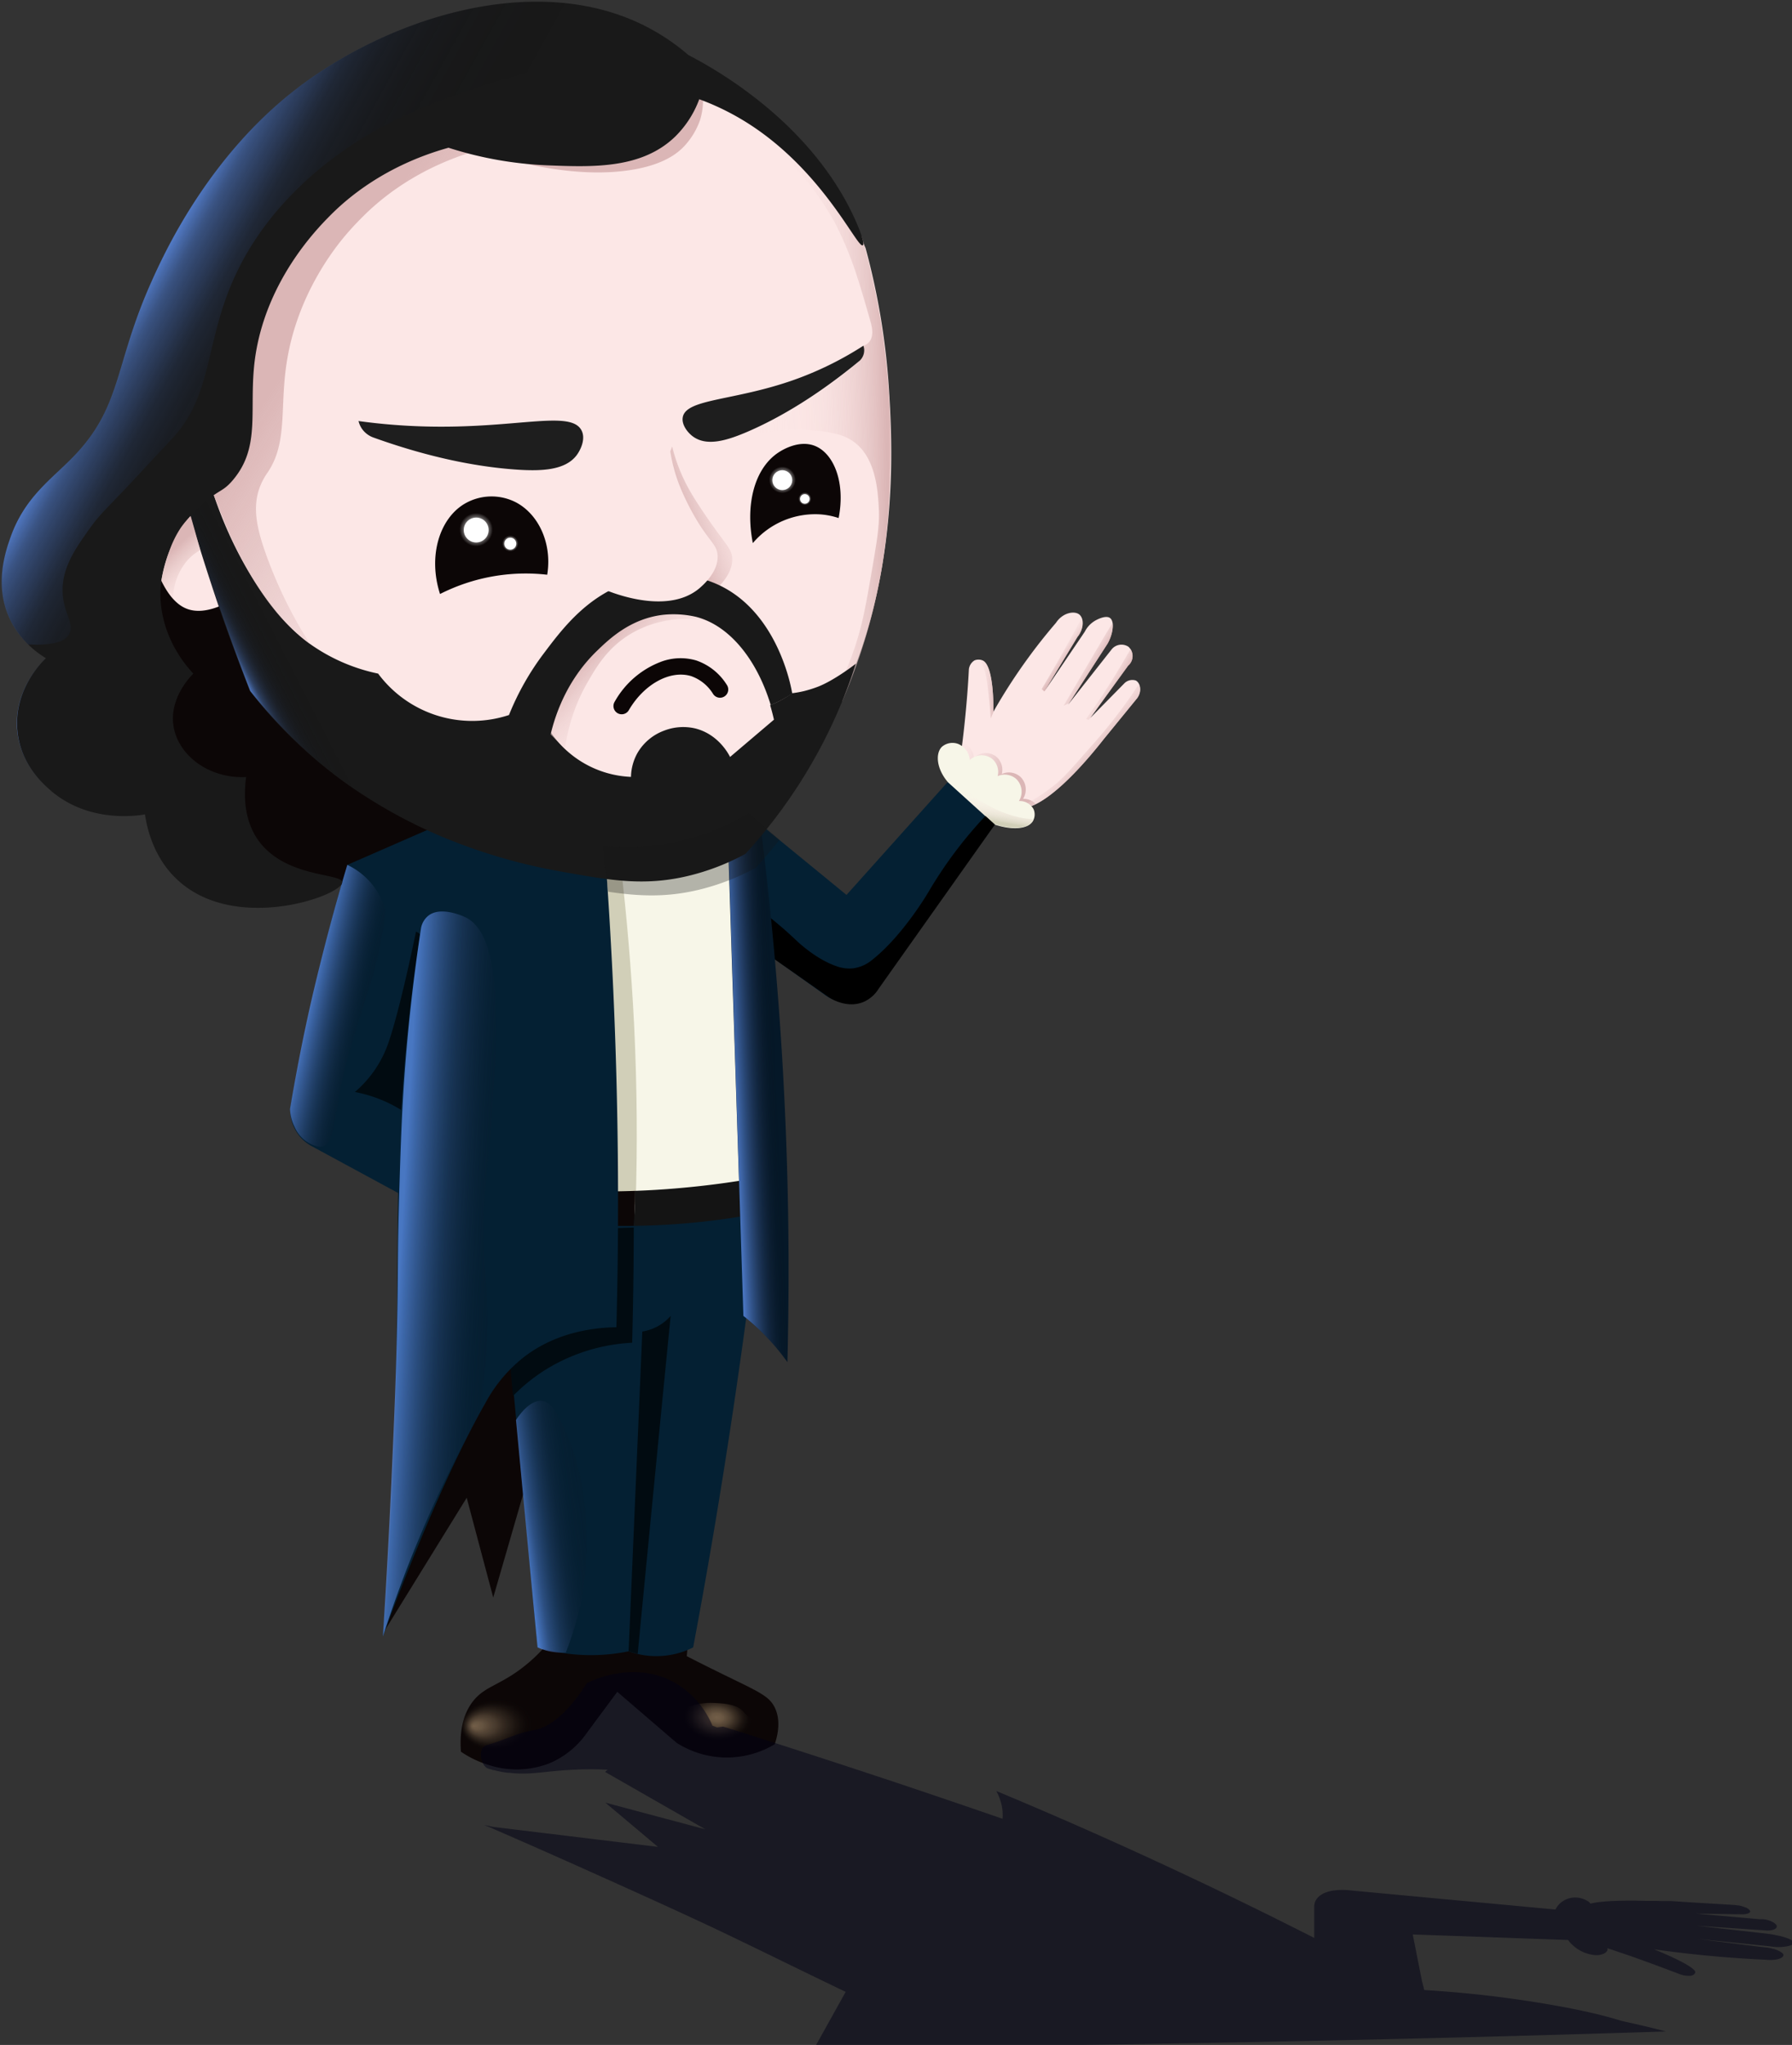 <svg xmlns="http://www.w3.org/2000/svg" xmlns:xlink="http://www.w3.org/1999/xlink" viewBox="0 0 537.56 613.24"><rect x="0" y="0" width="537.56" height="613.24" fill="#333333" stroke="none"/><defs><style>.cls-1{fill:#fce7e6;}.cls-2{fill:url(#Gradient_bez_nazwy_86);}.cls-3{fill:url(#Gradient_bez_nazwy_84);}.cls-4{fill:url(#Gradient_bez_nazwy_83);}.cls-5{fill:url(#Gradient_bez_nazwy_83-2);}.cls-6{fill:url(#Gradient_bez_nazwy_85);}.cls-7{fill:url(#Gradient_bez_nazwy_83-3);}.cls-8{fill:#f7f6e8;}.cls-9{fill:url(#Gradient_bez_nazwy_82);}.cls-10{fill:#0c0606;}.cls-11{fill:#042033;}.cls-12{fill:#010b11;}.cls-13{fill:#d1cfb8;}.cls-14,.cls-27{fill:#141414;}.cls-15{fill:url(#Gradient_bez_nazwy_45);}.cls-16{fill:url(#Gradient_bez_nazwy_46);}.cls-17{fill:#051828;}.cls-18{fill:url(#Gradient_bez_nazwy_35);}.cls-19{fill:#1e1e1e;}.cls-20{fill:#191919;}.cls-21{fill:url(#Gradient_bez_nazwy_68);}.cls-22{fill:url(#Gradient_bez_nazwy_47);}.cls-23{fill:#dbb6b6;}.cls-24{fill:url(#Gradient_bez_nazwy_32);}.cls-25{fill:url(#Gradient_bez_nazwy_30);}.cls-26{fill:url(#Gradient_bez_nazwy_34);}.cls-27{opacity:0.3;}.cls-28{fill:url(#Gradient_bez_nazwy_61);}.cls-29{fill:url(#Gradient_bez_nazwy_60);}.cls-30{fill:url(#Gradient_bez_nazwy_66);}.cls-31{fill:url(#Gradient_bez_nazwy_78);}.cls-32{fill:url(#Gradient_bez_nazwy_62);}.cls-33{fill:url(#Gradient_bez_nazwy_88);}.cls-34{fill:url(#Gradient_bez_nazwy_104);}.cls-35{fill:#fff;}.cls-36{fill:url(#Gradient_bez_nazwy_104-2);}.cls-37{fill:url(#Gradient_bez_nazwy_104-3);}.cls-38{fill:url(#Gradient_bez_nazwy_104-4);}.cls-39{fill:#000015;opacity:0.51;}</style><linearGradient id="Gradient_bez_nazwy_86" x1="300.35" y1="238.29" x2="280.04" y2="224.91" gradientUnits="userSpaceOnUse"><stop offset="0.08" stop-color="#dbb6b6"/><stop offset="0.58" stop-color="#f0d5d5" stop-opacity="0.36"/><stop offset="0.85" stop-color="#fce7e6" stop-opacity="0"/></linearGradient><linearGradient id="Gradient_bez_nazwy_84" x1="320.06" y1="197.17" x2="309.96" y2="190.23" gradientUnits="userSpaceOnUse"><stop offset="0" stop-color="#dbb6b6"/><stop offset="0.06" stop-color="#e1bfbf" stop-opacity="0.81"/><stop offset="0.14" stop-color="#e9cbcb" stop-opacity="0.57"/><stop offset="0.22" stop-color="#f0d5d5" stop-opacity="0.36"/><stop offset="0.3" stop-color="#f5dddc" stop-opacity="0.21"/><stop offset="0.37" stop-color="#f9e2e2" stop-opacity="0.09"/><stop offset="0.44" stop-color="#fbe6e5" stop-opacity="0.02"/><stop offset="0.5" stop-color="#fce7e6" stop-opacity="0"/></linearGradient><linearGradient id="Gradient_bez_nazwy_83" x1="328.55" y1="200.46" x2="315.76" y2="193.09" gradientUnits="userSpaceOnUse"><stop offset="0" stop-color="#dbb6b6"/><stop offset="0.08" stop-color="#e1bfbf" stop-opacity="0.81"/><stop offset="0.19" stop-color="#e9cbcb" stop-opacity="0.57"/><stop offset="0.31" stop-color="#f0d5d5" stop-opacity="0.36"/><stop offset="0.41" stop-color="#f5dddc" stop-opacity="0.21"/><stop offset="0.51" stop-color="#f9e2e2" stop-opacity="0.09"/><stop offset="0.61" stop-color="#fbe6e5" stop-opacity="0.02"/><stop offset="0.68" stop-color="#fce7e6" stop-opacity="0"/></linearGradient><linearGradient id="Gradient_bez_nazwy_83-2" x1="335.11" y1="206.66" x2="323.07" y2="199.64" xlink:href="#Gradient_bez_nazwy_83"/><linearGradient id="Gradient_bez_nazwy_85" x1="298.91" y1="206.77" x2="288.75" y2="206.47" gradientUnits="userSpaceOnUse"><stop offset="0" stop-color="#dbb6b6"/><stop offset="0.1" stop-color="#e1bfbf" stop-opacity="0.81"/><stop offset="0.24" stop-color="#e9cbcb" stop-opacity="0.57"/><stop offset="0.38" stop-color="#f0d5d5" stop-opacity="0.36"/><stop offset="0.52" stop-color="#f5dddc" stop-opacity="0.21"/><stop offset="0.64" stop-color="#f9e2e2" stop-opacity="0.09"/><stop offset="0.76" stop-color="#fbe6e5" stop-opacity="0.02"/><stop offset="0.85" stop-color="#fce7e6" stop-opacity="0"/></linearGradient><linearGradient id="Gradient_bez_nazwy_83-3" x1="329.37" y1="226.72" x2="313.89" y2="213.55" xlink:href="#Gradient_bez_nazwy_83"/><linearGradient id="Gradient_bez_nazwy_82" x1="295.23" y1="246.42" x2="299.71" y2="219.22" gradientUnits="userSpaceOnUse"><stop offset="0.02" stop-color="#d1cfb8"/><stop offset="0.04" stop-color="#d7d3bf" stop-opacity="0.85"/><stop offset="0.09" stop-color="#e2d9cb" stop-opacity="0.59"/><stop offset="0.14" stop-color="#ecded4" stop-opacity="0.38"/><stop offset="0.19" stop-color="#f3e2dc" stop-opacity="0.22"/><stop offset="0.23" stop-color="#f8e5e2" stop-opacity="0.1"/><stop offset="0.27" stop-color="#fbe6e5" stop-opacity="0.02"/><stop offset="0.3" stop-color="#fce7e6" stop-opacity="0"/></linearGradient><linearGradient id="Gradient_bez_nazwy_45" x1="265.87" y1="123.32" x2="216.36" y2="123.81" gradientUnits="userSpaceOnUse"><stop offset="0" stop-color="#dbb6b6"/><stop offset="0.09" stop-color="#e1bfbf" stop-opacity="0.81"/><stop offset="0.23" stop-color="#e9cbcb" stop-opacity="0.57"/><stop offset="0.36" stop-color="#f0d5d5" stop-opacity="0.36"/><stop offset="0.49" stop-color="#f5dddc" stop-opacity="0.21"/><stop offset="0.61" stop-color="#f9e2e2" stop-opacity="0.09"/><stop offset="0.72" stop-color="#fbe6e5" stop-opacity="0.02"/><stop offset="0.81" stop-color="#fce7e6" stop-opacity="0"/></linearGradient><linearGradient id="Gradient_bez_nazwy_46" x1="204.47" y1="157.28" x2="237.14" y2="145.83" gradientUnits="userSpaceOnUse"><stop offset="0.04" stop-color="#dbb6b6"/><stop offset="0.07" stop-color="#ddb9b9" stop-opacity="0.94"/><stop offset="0.27" stop-color="#e8c9c9" stop-opacity="0.61"/><stop offset="0.45" stop-color="#f0d6d5" stop-opacity="0.35"/><stop offset="0.61" stop-color="#f7dfde" stop-opacity="0.16"/><stop offset="0.73" stop-color="#fbe5e4" stop-opacity="0.04"/><stop offset="0.81" stop-color="#fce7e6" stop-opacity="0"/></linearGradient><linearGradient id="Gradient_bez_nazwy_35" x1="218.44" y1="326.63" x2="236.59" y2="325.78" gradientUnits="userSpaceOnUse"><stop offset="0.1" stop-color="#659bff" stop-opacity="0.7"/><stop offset="0.51" stop-color="#2a4069" stop-opacity="0.29"/><stop offset="0.81" stop-opacity="0"/></linearGradient><linearGradient id="Gradient_bez_nazwy_68" x1="77.17" y1="214.44" x2="125.54" y2="189.73" gradientUnits="userSpaceOnUse"><stop offset="0.02" stop-color="#659bff" stop-opacity="0.8"/><stop offset="0.04" stop-color="#5481d4" stop-opacity="0.66"/><stop offset="0.06" stop-color="#4063a2" stop-opacity="0.51"/><stop offset="0.09" stop-color="#2f4876" stop-opacity="0.37"/><stop offset="0.12" stop-color="#203252" stop-opacity="0.26"/><stop offset="0.16" stop-color="#141f33" stop-opacity="0.16"/><stop offset="0.2" stop-color="#0b111c" stop-opacity="0.09"/><stop offset="0.25" stop-color="#05070c" stop-opacity="0.04"/><stop offset="0.31" stop-color="#010203" stop-opacity="0.01"/><stop offset="0.44" stop-opacity="0"/></linearGradient><linearGradient id="Gradient_bez_nazwy_47" x1="176.37" y1="189.47" x2="211.28" y2="225.04" gradientUnits="userSpaceOnUse"><stop offset="0.09" stop-color="#dbb6b6"/><stop offset="0.17" stop-color="#e1bfbf" stop-opacity="0.81"/><stop offset="0.29" stop-color="#e9cbcb" stop-opacity="0.57"/><stop offset="0.41" stop-color="#f0d5d5" stop-opacity="0.36"/><stop offset="0.52" stop-color="#f5dddc" stop-opacity="0.21"/><stop offset="0.63" stop-color="#f9e2e2" stop-opacity="0.09"/><stop offset="0.73" stop-color="#fbe6e5" stop-opacity="0.02"/><stop offset="0.81" stop-color="#fce7e6" stop-opacity="0"/></linearGradient><linearGradient id="Gradient_bez_nazwy_32" x1="85.21" y1="298.3" x2="117.18" y2="305.51" gradientUnits="userSpaceOnUse"><stop offset="0.21" stop-color="#659bff" stop-opacity="0.8"/><stop offset="0.64" stop-color="#1d2c49" stop-opacity="0.23"/><stop offset="0.81" stop-opacity="0"/></linearGradient><linearGradient id="Gradient_bez_nazwy_30" x1="115.2" y1="381.56" x2="161.31" y2="384.19" gradientUnits="userSpaceOnUse"><stop offset="0.1" stop-color="#659bff" stop-opacity="0.7"/><stop offset="0.15" stop-color="#5c8ee9" stop-opacity="0.64"/><stop offset="0.38" stop-color="#355186" stop-opacity="0.37"/><stop offset="0.58" stop-color="#18253e" stop-opacity="0.17"/><stop offset="0.72" stop-color="#070a11" stop-opacity="0.05"/><stop offset="0.81" stop-opacity="0"/></linearGradient><linearGradient id="Gradient_bez_nazwy_34" x1="154.42" y1="459.41" x2="191.16" y2="454.26" gradientUnits="userSpaceOnUse"><stop offset="0.07" stop-color="#659bff" stop-opacity="0.7"/><stop offset="0.15" stop-color="#4e77c4" stop-opacity="0.54"/><stop offset="0.26" stop-color="#365389" stop-opacity="0.37"/><stop offset="0.36" stop-color="#233557" stop-opacity="0.24"/><stop offset="0.47" stop-color="#131e31" stop-opacity="0.13"/><stop offset="0.58" stop-color="#090d16" stop-opacity="0.06"/><stop offset="0.69" stop-color="#020305" stop-opacity="0.01"/><stop offset="0.81" stop-opacity="0"/></linearGradient><radialGradient id="Gradient_bez_nazwy_61" cx="150.82" cy="518.27" fx="142.117" r="13.86" gradientTransform="translate(-16.65 156.46) rotate(-2.61) scale(1 0.71)" gradientUnits="userSpaceOnUse"><stop offset="0" stop-color="#9e8465" stop-opacity="0.7"/><stop offset="0.12" stop-color="#947c5f" stop-opacity="0.66"/><stop offset="0.31" stop-color="#78644d" stop-opacity="0.53"/><stop offset="0.53" stop-color="#4a3e2f" stop-opacity="0.33"/><stop offset="0.77" stop-color="#0b0907" stop-opacity="0.05"/><stop offset="0.81" stop-opacity="0"/></radialGradient><radialGradient id="Gradient_bez_nazwy_60" cx="214.88" cy="517.4" r="13.35" gradientTransform="translate(22.24 150.67) rotate(3.53) scale(1 0.68)" gradientUnits="userSpaceOnUse"><stop offset="0" stop-color="#9e8465" stop-opacity="0.7"/><stop offset="0.14" stop-color="#977e60" stop-opacity="0.67"/><stop offset="0.3" stop-color="#826d53" stop-opacity="0.58"/><stop offset="0.47" stop-color="#60503d" stop-opacity="0.43"/><stop offset="0.65" stop-color="#31291f" stop-opacity="0.22"/><stop offset="0.81" stop-opacity="0"/></radialGradient><radialGradient id="Gradient_bez_nazwy_66" cx="14.23" cy="219.18" fx="4.893" r="16.79" gradientTransform="translate(0 -855.52) scale(1 4.9)" gradientUnits="userSpaceOnUse"><stop offset="0" stop-color="#659bff" stop-opacity="0.8"/><stop offset="0.06" stop-color="#537fd2" stop-opacity="0.66"/><stop offset="0.15" stop-color="#3d5e9a" stop-opacity="0.48"/><stop offset="0.25" stop-color="#2a416b" stop-opacity="0.33"/><stop offset="0.34" stop-color="#1b2944" stop-opacity="0.21"/><stop offset="0.44" stop-color="#0f1726" stop-opacity="0.12"/><stop offset="0.55" stop-color="#070a11" stop-opacity="0.05"/><stop offset="0.66" stop-color="#020204" stop-opacity="0.01"/><stop offset="0.81" stop-opacity="0"/></radialGradient><linearGradient id="Gradient_bez_nazwy_78" x1="94.79" y1="96.1" x2="445.82" y2="317.5" gradientUnits="userSpaceOnUse"><stop offset="0" stop-color="#dbb6b6"/><stop offset="0.05" stop-color="#e1bfbf" stop-opacity="0.81"/><stop offset="0.11" stop-color="#e9cbcb" stop-opacity="0.57"/><stop offset="0.18" stop-color="#f0d5d5" stop-opacity="0.36"/><stop offset="0.24" stop-color="#f5dddc" stop-opacity="0.21"/><stop offset="0.3" stop-color="#f9e2e2" stop-opacity="0.09"/><stop offset="0.35" stop-color="#fbe6e5" stop-opacity="0.02"/><stop offset="0.4" stop-color="#fce7e6" stop-opacity="0"/></linearGradient><linearGradient id="Gradient_bez_nazwy_62" x1="47.66" y1="70.93" x2="218.25" y2="165.57" gradientUnits="userSpaceOnUse"><stop offset="0.02" stop-color="#659bff" stop-opacity="0.8"/><stop offset="0.02" stop-color="#6296f7" stop-opacity="0.78"/><stop offset="0.05" stop-color="#4e77c4" stop-opacity="0.61"/><stop offset="0.09" stop-color="#3b5a95" stop-opacity="0.47"/><stop offset="0.12" stop-color="#2b426c" stop-opacity="0.34"/><stop offset="0.16" stop-color="#1d2d4a" stop-opacity="0.23"/><stop offset="0.21" stop-color="#131c2f" stop-opacity="0.15"/><stop offset="0.27" stop-color="#0a101a" stop-opacity="0.08"/><stop offset="0.33" stop-color="#04070b" stop-opacity="0.03"/><stop offset="0.43" stop-color="#010102" stop-opacity="0.01"/><stop offset="0.69" stop-opacity="0"/></linearGradient><linearGradient id="Gradient_bez_nazwy_88" x1="51.15" y1="163.43" x2="64.32" y2="177.87" gradientUnits="userSpaceOnUse"><stop offset="0.08" stop-color="#dbb6b6"/><stop offset="0.29" stop-color="#e4c4c3" stop-opacity="0.72"/><stop offset="0.54" stop-color="#eed3d2" stop-opacity="0.42"/><stop offset="0.75" stop-color="#f6dedd" stop-opacity="0.19"/><stop offset="0.91" stop-color="#fae4e4" stop-opacity="0.05"/><stop offset="1" stop-color="#fce7e6" stop-opacity="0"/></linearGradient><radialGradient id="Gradient_bez_nazwy_104" cx="131.2" cy="163.26" r="5.02" gradientTransform="translate(-6.56 12.05) rotate(-6.72)" gradientUnits="userSpaceOnUse"><stop offset="0" stop-color="#fff"/><stop offset="0.09" stop-color="#fff" stop-opacity="0.97"/><stop offset="0.22" stop-color="#fff" stop-opacity="0.9"/><stop offset="0.36" stop-color="#fff" stop-opacity="0.78"/><stop offset="0.53" stop-color="#fff" stop-opacity="0.62"/><stop offset="0.71" stop-color="#fff" stop-opacity="0.41"/><stop offset="0.89" stop-color="#fff" stop-opacity="0.16"/><stop offset="1" stop-color="#fff" stop-opacity="0"/></radialGradient><radialGradient id="Gradient_bez_nazwy_104-2" cx="140.88" cy="168.58" r="2.42" xlink:href="#Gradient_bez_nazwy_104"/><radialGradient id="Gradient_bez_nazwy_104-3" cx="253.71" cy="134.92" r="4.01" gradientTransform="translate(12.28 -38.04) rotate(11.28)" xlink:href="#Gradient_bez_nazwy_104"/><radialGradient id="Gradient_bez_nazwy_104-4" cx="261.44" cy="139.16" r="1.93" gradientTransform="translate(12.28 -38.04) rotate(11.28)" xlink:href="#Gradient_bez_nazwy_104"/></defs><g id="angry"><path class="cls-1" d="M284.7,238.42q1.91-7.17,3.82-14.34.47-3.63.86-7.4c.57-5.48,1-10.8,1.26-15.94a3.61,3.61,0,0,1,1.72-2.72,3.24,3.24,0,0,1,2.33,0c3.4,1.25,3.33,13.77,3.31,15.41a168.18,168.18,0,0,1,10.54-16.29c2.75-3.77,5.52-7.22,8.22-10.36,2.06-3.14,5.58-3.66,7-2.51s1.49,4.12-.52,6.69l-9.93,16.34,12.1-17.87a8,8,0,0,1,3.29-3.41c.46-.25,3-1.59,4.26-.71s1.21,4.06-.69,7.65l-11.87,18.36,13.1-16.63a3.79,3.79,0,0,1,5-.75,3.75,3.75,0,0,1-.08,5.62L327.06,215.3,337.2,205a3.37,3.37,0,0,1,3.51-.93c1.3.66,2,3.14.4,5.32l-10,12.25c-4,5.08-19.11,23.8-27.12,20.37a5,5,0,0,1-1-.54l-8.75,6.22Z"/><path class="cls-2" d="M306.89,239.56a5.28,5.28,0,0,0-.77-6.59,5.22,5.22,0,0,0-5.61-.88,5.14,5.14,0,0,0-1.76-5.28,5.19,5.19,0,0,0-6.6.44,4.93,4.93,0,0,0-.77-2.43,5.07,5.07,0,0,0-2.69-2.08q-1.2,6.84-2.39,13.66,5.13,4.92,10.27,9.83l7.69-5.47a4.16,4.16,0,0,0,1.42,1c2.31,1,4.67-.56,4.94-.74A5.11,5.11,0,0,0,306.89,239.56Z"/><path class="cls-3" d="M312.46,206.65l.83.7L323.22,191a6,6,0,0,0,1.23-5.64c-1.55,2.91-3.14,5.84-4.8,8.82Q316.07,200.61,312.46,206.65Z"/><path class="cls-4" d="M319.1,211.57h0a.21.21,0,0,0,0,.06l1.7-.85L332.25,193a10.51,10.51,0,0,0,1.49-6.2c-1.44,2.33-2.59,4.26-3.39,5.62Z"/><path class="cls-5" d="M325.81,215.59l.73.3.78-.86-.26.27,11.39-15.69a3.84,3.84,0,0,0,.69-5c-.9,1.59-1.81,3.19-2.78,4.8C332.89,205.29,329.34,210.66,325.81,215.59Z"/><path class="cls-6" d="M296.3,206.21c.29,2.29.64,5.43.88,9.24.3-.63.58-1.31.85-2l0,.06c0-1.64.09-14.16-3.31-15.41a4.25,4.25,0,0,0-.63-.17,22,22,0,0,1,1.21,3A28.58,28.58,0,0,1,296.3,206.21Z"/><path class="cls-7" d="M339.88,207.82A156.84,156.84,0,0,1,327.13,224c-5.35,6.1-8,9.16-10.85,11.44a55.17,55.17,0,0,1-8.11,5.4,4.51,4.51,0,0,1,1.21.89c8.12-3.13,18.51-16,21.71-20.09l10-12.25a4.29,4.29,0,0,0,.57-4.26C341.14,205.92,340.55,206.83,339.88,207.82Z"/><path class="cls-8" d="M283.65,235.72l.66-1.21c-3.46-4.06-3.72-8.65-1.76-10.56a4.86,4.86,0,0,1,4.84-.88,5.66,5.66,0,0,1,3.52,4.84,5.19,5.19,0,0,1,6.6-.44,5.14,5.14,0,0,1,1.76,5.28,5.22,5.22,0,0,1,5.61.88,5.29,5.29,0,0,1,.77,6.59,4.69,4.69,0,0,1,4.39,2.42,4,4,0,0,1-.22,3.63c-1.41,2.32-6,2.8-11.43,1l-1.76.88Z"/><path class="cls-9" d="M295.16,240.73c-2.42-1.37-4.16-2.57-7.22-4.68-2.14-1.48-3.88-2.76-5.09-3.67l1.46,2-.66,1.21,13,12.43,1.76-.88c5.41,1.81,10,1.33,11.44-1a3.94,3.94,0,0,0,.23-.46,27,27,0,0,1-3.75-.46A34.63,34.63,0,0,1,295.16,240.73Z"/><path class="cls-10" d="M161.59,432q-6.81,23.53-13.63,47.06L140,449.15,115,489.62a337.84,337.84,0,0,1,17.17-58.94,212.73,212.73,0,0,1,15-30.79A196.13,196.13,0,0,1,159,382.3Z"/><path class="cls-10" d="M206.9,486.54c-.29,3.37-.59,6.75-.88,10.12,2.18,1.11,5.89,3,10.56,5.28,10.92,5.35,14.09,6.57,15.83,10.11.85,1.74,1.92,5.19,0,11a27.94,27.94,0,0,1-29.47-.44L184,506.33l.63-22.44Z"/><path class="cls-10" d="M166.43,490.06a47.72,47.72,0,0,1-11,11c-6.34,4.51-10.31,4.92-13.64,9.23-2,2.65-4.11,7.12-3.52,15a30.27,30.27,0,0,0,8.36,4,27.13,27.13,0,0,0,18-.44,25.94,25.94,0,0,0,11.44-9.24l10.12-13.64V487.42Z"/><path class="cls-11" d="M228.33,359.84q-3.63,31-8.49,63.55-5.47,36.5-11.91,70.63a24.58,24.58,0,0,1-19.36,1.17A56.16,56.16,0,0,1,161.24,494l-12.78-136.5a202.64,202.64,0,0,0,79.87,2.37Z"/><path class="cls-12" d="M188.57,495.19l4.11-95.89a14.47,14.47,0,0,0,5.86-2.34,14.06,14.06,0,0,0,2.64-2.35q-5,50.68-9.89,101.37Z"/><path class="cls-12" d="M151.2,369.24c.06,1.57.16,4.41.29,8,.33,9.12.54,14.77.76,19.16.26,5.31.73,12.86,1.65,22.21a52.77,52.77,0,0,1,10.55-8.35,54.47,54.47,0,0,1,25.18-7.6q.23-8.46.35-17.12t.14-17.44Z"/><path class="cls-8" d="M172.15,364.92c8.89.1,18.37-.08,28.37-.66s19.52-1.5,28.37-2.64q-2.76-33.14-4.62-67.95-1.25-23.79-2-46.85l-54.76,2.64Z"/><path class="cls-13" d="M186.23,259.58c1.76,15,3.15,31,4,47.94.91,19,1,37,.44,53.66l-19.79.88-5.28-106Z"/><path class="cls-10" d="M190.5,357.11a267,267,0,0,1-38.8-1.42l1,9.2a220.64,220.64,0,0,0,37.46,2.73c.12-1.74.21-3.51.27-5.34S190.49,358.79,190.5,357.11Z"/><path class="cls-14" d="M232.19,362.94l-.66-10.55a264.24,264.24,0,0,1-28.37,3.95q-6.49.56-12.66.77c0,1.68,0,3.4-.1,5.17s-.15,3.6-.27,5.34c4.83-.07,9.84-.29,15-.72A216,216,0,0,0,232.19,362.94Z"/><path class="cls-10" d="M62.16,103.19c-6.86,5.17-4.37,10.43-15.17,43.54-5.24,16.07-7.37,19.56-8.58,29.69a90.27,90.27,0,0,0,1.32,29.69A88.92,88.92,0,0,0,50.29,232.5c3.18,5.5,6.89,11.92,13.85,18.48,4.72,4.43,14.85,14,29,15.17,4.84.41,8.88-.25,21.78-4.62,25-8.46,37.46-12.69,40.9-17.81,6.72-10-.58-21.1-15.17-60-20.2-53.89-19.43-67.86-36.29-77.85C92,98.47,73,95,62.16,103.19Z"/><path class="cls-1" d="M259.65,74.4c-4.2-9.36-18-36.79-49-51.05-17.5-8-32.88-8.38-41.07-8.48-5.61-.07-58.78.11-94.18,40.81C36.05,100.89,37.62,174.26,55.57,182.36c3.42,1.55,7.3.64,10.38-.6q5.35,12.51,10.73,25a135.08,135.08,0,0,0,87.49,52.69,69.29,69.29,0,0,0,48.92-3.16,118.71,118.71,0,0,0,19.84-17.5c38.62-42.71,34.94-102.66,33.76-121.76A213.83,213.83,0,0,0,259.65,74.4Z"/><path class="cls-15" d="M258.59,71.15A98.17,98.17,0,0,0,239.3,46.84c-7.15-6.54-15-11.76-15.54-11.15-.74.87,15.35,10.82,26.68,31.09h0c4.9,9.64,6.87,16.33,10.6,29.32.44,1.55,1.26,4.53-.27,6.39a4,4,0,0,1-1.77,1.2,4.18,4.18,0,0,1-.82,4.18c-.64.57-1.56,1.38-2.69,2.32a124,124,0,0,1-19.13,13.19,125,125,0,0,1-17.65,8.16c7.39-1.71,21.26-4.23,32.39-1.34a14.4,14.4,0,0,1,4.61,2c7.09,4.76,7.64,15.12,7.92,20.45.26,4.79-.56,9.59-2.19,19-1.81,10.4-2.72,15.6-5.07,22.59a102.94,102.94,0,0,1-7.69,17.37l4-1.38a173.45,173.45,0,0,0,11.91-40.33A192.73,192.73,0,0,0,267,142.28a242.49,242.49,0,0,0-2.2-42.07A225.49,225.49,0,0,0,258.59,71.15Z"/><path class="cls-16" d="M201.63,133.88a52.05,52.05,0,0,0,5.1,12.92c2.58,4.61,7.05,10.83,7.91,12,3.7,5.12,4.85,6.18,5,8.5.32,5.11-4.66,9.22-5.57,10-10.13,8.36-27.81.56-29,0"/><path class="cls-11" d="M224.93,244.62l29,23.75,30.35-33.86,14.08,12.75-35.47,49.37a11.5,11.5,0,0,1-15.56,1.65L224.49,282Z"/><path d="M223.17,269.4a120.9,120.9,0,0,1,15.54,12.46c.64.61,6.1,5.83,12.32,7.92a11.1,11.1,0,0,0,5,.59,11.32,11.32,0,0,0,5.57-2.5c9.34-7.35,17-20.52,17-20.52a126.6,126.6,0,0,1,17-22.66l2.85,2.57q-17.44,24.63-34.9,49.27a10,10,0,0,1-4.25,3.81c-5.12,2.35-10.23-1-10.6-1.24L222.88,281Q223,275.19,223.17,269.4Z"/><path class="cls-11" d="M140.48,243.52l-36.29,15.84c-3,10-5.89,20.59-8.57,31.67-3.52,14.5-6.33,28.4-8.58,41.56a12.81,12.81,0,0,0,2.64,7.92,12.36,12.36,0,0,0,4,3.3l47.5,25.73c7-49.52,12.18-86.05,15.18-102.26.67-3.67,2.42-12.65-2.64-18.48C150,244.54,144.11,243.68,140.48,243.52Z"/><path class="cls-12" d="M124.79,279.37a3.24,3.24,0,0,1,.88.52,3.44,3.44,0,0,1,1.09,1.75q-.33,27.75-.65,55.5a41.3,41.3,0,0,0-9.45-6.31,41.8,41.8,0,0,0-10.19-3.37,33.85,33.85,0,0,0,10.19-15.17C120.06,302.22,124.21,282.21,124.79,279.37Z"/><path class="cls-11" d="M181.26,252.57q1.67,21.69,2.71,44.36c1.59,35.27,1.79,69,.93,101.08-6.23.1-17.49,1.22-27.46,8.73a43.87,43.87,0,0,0-11.83,14c-13.6,23.72-27.46,61-30.75,70,2.35-30.74,3.31-55.57,3.76-71.82,1.26-46.2-.39-67.13,3.2-104.86,2.23-23.56,5.45-42.43,7.6-53.83,1.39-3.61,4.7-10.45,11.86-14.67C152.57,238.91,168.81,241.5,181.26,252.57Z"/><path class="cls-17" d="M218.33,250.78,223,394.61a67.61,67.61,0,0,1,6.6,5.94,66.19,66.19,0,0,1,6.6,7.92c.7-27,.42-56.13-1.32-87.09-1.55-27.62-4.1-53.63-7.26-77.86Z"/><path class="cls-18" d="M218.41,250.78,223,394.61a67.58,67.58,0,0,1,6.59,5.94,66.19,66.19,0,0,1,6.6,7.92c.7-27,.42-56.13-1.32-87.09-1.55-27.62-4.09-53.63-7.26-77.86Z"/><path class="cls-19" d="M174.29,128.8c1.58,2.55-.06,6.08-1.38,7.8-3.41,4.41-10.41,4.71-17.58,4.25-8.84-.58-23.53-2.53-43.35-9.66a7.11,7.11,0,0,1-3.35-2.53,7,7,0,0,1-1.08-2.4,180.19,180.19,0,0,0,20.1,1.63C154.56,128.59,170.73,123,174.29,128.8Z"/><path class="cls-20" d="M245.39,205.92a36.7,36.7,0,0,1-4.19,1.32,32.59,32.59,0,0,1-3.58.64,30.26,30.26,0,0,1-14.45,5.51c-6.47.59-10.52-1.46-18.91.44-6.62,1.51-6.66,3.36-12.76,5.28-11.79,3.72-23,.36-32.06-2.34-1.92-.58-4.22-1.35-6.76-2.35A35.17,35.17,0,0,1,113.43,202,54.43,54.43,0,0,1,94.3,194c-4.1-2.73-10-7.48-17.16-18.47C67,160,61.9,143.56,59.33,130l-6.6,9.24c3,11.36,6.49,23.27,10.56,35.63C67,186.3,71,197.08,74.94,207.24a143.11,143.11,0,0,0,27.71,26.83,152.41,152.41,0,0,0,28.59,16.27,167.88,167.88,0,0,0,36.95,11c14.39,2.58,24.9,4.53,38.27,1.32a70.57,70.57,0,0,0,17.15-6.6,154.71,154.71,0,0,0,25.73-38.27,151.48,151.48,0,0,0,7.4-18.77C256.37,199.31,250.32,204,245.39,205.92Z"/><path class="cls-21" d="M152.8,214.42A35.17,35.17,0,0,1,113.55,202,54.54,54.54,0,0,1,94.41,194c-4.09-2.73-10-7.48-17.15-18.47C67.12,160,62,143.56,59.45,130l-6.6,9.24c3,11.36,6.48,23.27,10.56,35.63,3.75,11.39,7.67,22.17,11.65,32.33a143.11,143.11,0,0,0,27.71,26.83,151.69,151.69,0,0,0,28.59,16.27,157.93,157.93,0,0,0,36.95,11Z"/><path class="cls-1" d="M199.2,219.11a15.4,15.4,0,0,0-7.92,6.6,15.23,15.23,0,0,0-2,7.26,30.71,30.71,0,0,1-24.41-13.86,52.06,52.06,0,0,1,14-23.9c4-3.76,10.21-9.74,19.94-10.85a30.14,30.14,0,0,1,9.68.59c11.21,2.81,20.13,15.12,23.68,30.86L219,227c-.48-1-3.65-6.92-10.55-8.58A15.82,15.82,0,0,0,199.2,219.11Z"/><path class="cls-22" d="M212.75,186.44a32.11,32.11,0,0,0-23.3,3.49c-7.13,4.17-10.55,10.1-13.19,14.67a54.69,54.69,0,0,0-6.79,20l-4.65-4.74-1.91-6.74a81.59,81.59,0,0,1,7.92-15.54c3.89-5.95,7-10.66,12.76-14.52,2.3-1.53,14.06-9.45,22.87-4.39A15.17,15.17,0,0,1,212.75,186.44Z"/><path class="cls-20" d="M199,184.36a30.15,30.15,0,0,1,9.68.59c10.14,2.54,18.41,12.88,22.52,26.49a35.16,35.16,0,0,0,6.59-3.56l-.16,0c-.18-1.21-4.38-26.17-24.56-33.51-10.16-3.69-19.49-1.13-22.58-.29-13.81,3.78-21.65,14.27-27.41,21.92a80.48,80.48,0,0,0-10.39,18.4,9.64,9.64,0,0,0,11.85,8.94c1-5.73,4.14-18.1,14.52-28.15C182.72,191.66,189.09,185.49,199,184.36Z"/><path class="cls-19" d="M204.82,125.09c-.46,2.4,1.73,5,3.44,6.07,4.15,2.68,10,.86,15.85-1.64,7.15-3.07,19-9.15,33.85-21.42a4.28,4.28,0,0,0,1.24-2.43,4.07,4.07,0,0,0-.2-2A100.33,100.33,0,0,1,237.94,114C220.17,120.24,205.87,119.54,204.82,125.09Z"/><path class="cls-1" d="M200.59,131a49.38,49.38,0,0,0,2.94,13.79A72.75,72.75,0,0,0,210.27,158c3.22,4.82,4.81,5.76,5,8.51.32,5.1-4.69,9.23-5.58,10-10.12,8.35-27.8.55-29,0"/><path class="cls-23" d="M210.88,29.36A20,20,0,0,1,210,36a22.27,22.27,0,0,1-4.9,8c-2.09,2.15-6.23,5.41-15.63,6.94-16.21,2.64-33.83-2.18-40.17-4.1Z"/><path class="cls-24" d="M104.19,259.36A21.26,21.26,0,0,1,115.63,273a116.65,116.65,0,0,1-2.2,13.42c-1.18,5.29-2.24,8.3-4.18,14.51-3.47,11.17-5.21,16.76-6.38,22-2.72,12.28-2.64,20.11-6.15,20.89-1.91.42-4.5-1.31-4.84-1.54a10.14,10.14,0,0,1-3.45-4.21A13.36,13.36,0,0,1,87,332.59c1.81-10.79,4-22.11,6.71-33.87C97,284.74,100.49,271.6,104.19,259.36Z"/><path class="cls-25" d="M126.31,278.29c-1.52,9.89-3.41,24-4.74,41.11-1,13-1.33,22.8-1.76,36.72-.7,22.45-.23,25-.88,49.05-.42,15.44-1,27.08-1.54,39.58-.84,18.15-1.75,33.75-2.53,46,3-9.29,6.57-19.18,10.89-29.5a369.35,369.35,0,0,1,17.87-36.92,163.39,163.39,0,0,0,2.58-26c.21-11.11-.85-15.3-1.1-26.39-.3-13.64,1-17.89,2.2-34.53,1.85-26,4-56.44-7.48-62.24-1.55-.78-7.68-3.3-11.21-.66A6.21,6.21,0,0,0,126.31,278.29Z"/><path class="cls-26" d="M154.78,425.84Q158,459.91,161.24,494a18.28,18.28,0,0,0,2.55.93,18.5,18.5,0,0,0,5.94.66,103,103,0,0,0,4.4-14.3s7.26-31.66-7-57.18c-.86-1.54-2.25-3.63-4.4-4C159,419.56,155.49,424.74,154.78,425.84Z"/><path class="cls-27" d="M199,253.2a70.24,70.24,0,0,1-18.25.44l1.68,13.77c9.25,1.37,17.44,1.75,27.13-.57a70.57,70.57,0,0,0,17.15-6.6c2.3-2.52,4.7-5.32,7.13-8.39l-9.25-8A70.79,70.79,0,0,1,199,253.2Z"/><path class="cls-28" d="M139.31,515a18.8,18.8,0,0,1,1.62-3.43,17.88,17.88,0,0,1,1.16-1.7,10.63,10.63,0,0,1,2.43-.92c8.66-2.15,19.93,6.85,18.91,11.92-.39,1.91-2.64,3.89-3.3,4.47a11.85,11.85,0,0,1-3.3,2.13c-.9.25-5.47,1.44-12.39-1.1a31.07,31.07,0,0,1-6.25-3.16,20.55,20.55,0,0,1,.39-5.57A20,20,0,0,1,139.31,515Z"/><path class="cls-29" d="M205.43,512.2a20,20,0,0,1,8.51-1.54c2.82.12,6.8.28,8.87,2.42a22.09,22.09,0,0,0,2.71,2.64c1,.81,1.25.84,1.61,1.32a4.77,4.77,0,0,1,.37,4.69c-1.17,2.24-4.73,2.32-8.87,2.42a25.75,25.75,0,0,1-12.24-2.42c-2.1-1-4.26-2.13-4.55-4.11s1.34-3.78,1.44-3.9A6.11,6.11,0,0,1,205.43,512.2Z"/><path class="cls-30" d="M23.41,236.93c.09-2.51-2-3.38-5.28-9.24-2.05-3.68-3.5-6.27-4-9.9a25.75,25.75,0,0,1,2-12.53c1.59-3.89,3.12-5.07,2.52-6.37-.39-.84-1.61-1.6-5-1.61l.09.06c-1.18,1.12-9.74,9.51-8.58,21.77,1,10,7.71,15.9,9.9,17.82a30,30,0,0,0,6.16,4.15A6.21,6.21,0,0,0,23.41,236.93Z"/><path class="cls-31" d="M120,13.87A128.75,128.75,0,0,0,98,27.62C71.74,48.13,58.74,76.85,55.09,85A153.46,153.46,0,0,0,49,100.88c.76,3.1,1.57,6.27,2.45,9.48.22.83,1.37,5,2.81,9.79,4,13.27,8.44,24.7,9.86,28.3,2.93,7.48,4.4,11.21,6.31,15.13,7.46,15.33,14.27,22.2,16.71,24.52a67.11,67.11,0,0,0,5.83,5,135,135,0,0,1-13.2-26.94c-2.78-7.83-4.16-14.19-1.71-20.4a19.47,19.47,0,0,1,2.26-4.12c6.13-9.15,3.49-19.52,5.77-33.48,3.2-19.67,14-33.62,18.52-38.72,1.7-1.93,3.09-3.33,3.91-4.16,5.27-5.33,16.57-15.14,35.63-20.46l1.24.39A86,86,0,0,0,120,13.87Z"/><path class="cls-20" d="M209.76,29.76A30.51,30.51,0,0,1,202.5,41c-10.07,9.69-24.68,9.11-38.27,8.58a111.74,111.74,0,0,1-29.69-5.28c-19,5.31-30.36,15.12-35.62,20.45-3.73,3.78-19.25,19.47-22.44,42.89-2,15,2,26.1-6.59,36.29-2.27,2.69-3.34,2.87-5.76,4.55A34.88,34.88,0,0,0,60,151.81c-11.45,10.46-11.88,25.08-11.88,25.08C47.7,190.94,56.33,200.22,58,202c-.74.72-7.33,7.36-5.94,15.83,1.42,8.63,10.56,15.75,21.77,15.18-.65,4.89-.83,12.26,3.3,18.47,8,11.94,25.56,10.24,25.52,13.13-.07,3.93-32.58,15.68-49.93-1.25-6.63-6.48-8.57-14.73-9.24-19.14-2.31.4-17,2.69-28.37-7.25-2.19-1.92-8.95-7.84-9.89-17.82-1.16-12.26,7.39-20.65,8.57-21.77A27.78,27.78,0,0,1,3.25,186.12c-5.2-10.47-1.41-21.11,0-25.07,4.21-11.83,12-17.15,18.47-23.75C36.78,122,34.13,109.84,45.47,84.52c3.66-8.17,16.66-36.89,42.89-57.4C116,5.53,160.7-9.1,193.92,8a64.48,64.48,0,0,1,12.59,8.51,130.93,130.93,0,0,1,17.1,10.63c21.26,15.57,29.71,31.57,33,38.92,1.88,4.22,2.77,7.18,2.2,7.5-1.7,1-12.37-23.58-36.51-37.85A76.17,76.17,0,0,0,209.76,29.76Z"/><path class="cls-32" d="M20.77,190.11c1.71-3.32-1.94-6.22-2-13.11,0-7.05,3.92-12.59,8.2-18.59,2.38-3.33,4.05-5,8.88-10,5.31-5.55,10.49-11.23,15.75-16.83,12.39-13.17,9.77-29,18.91-48.82,12.91-28,39.1-42,44.43-44.87C127.55,31.17,147.76,24,162,21.18a107.92,107.92,0,0,0,26.32-8.48c3.13-1.48,5.63-2.85,7.25-3.78-.56-.31-1.14-.63-1.74-.94C160.64-9.1,115.9,5.53,88.29,27.12,62.06,47.63,49.07,76.35,45.41,84.52,34.07,109.84,36.71,122,21.66,137.3c-6.48,6.6-14.27,11.92-18.48,23.75-1.41,4-5.2,14.6,0,25.07a26.1,26.1,0,0,0,5.24,7.12C16.86,193.71,19.8,192,20.77,190.11Z"/><path class="cls-33" d="M57.2,154.75q1.45,5.08,2.89,10.18a15.94,15.94,0,0,0-3.77,3,17.81,17.81,0,0,0-4.38,11.68A28.57,28.57,0,0,1,50,177a25.36,25.36,0,0,1-1.62-2.84A55.62,55.62,0,0,1,51,164.72a29.93,29.93,0,0,1,3.23-6.45A25.34,25.34,0,0,1,57.2,154.75Z"/><path class="cls-10" d="M198.69,198.3a26.82,26.82,0,0,0-14.33,12.18,2.47,2.47,0,1,0,4.27,2.49c4.57-7.85,12.45-12.14,18.72-10.21a12.66,12.66,0,0,1,6.53,5.29,2.47,2.47,0,1,0,4.12-2.72,17.47,17.47,0,0,0-9.19-7.29A16.77,16.77,0,0,0,198.69,198.3Z"/><path class="cls-10" d="M225.83,162.86a24.54,24.54,0,0,1,20.37-8.6,22.59,22.59,0,0,1,5.37,1.09c2.12-10.78-1.52-19.57-7.31-21.71-4.73-1.75-9.68,1.38-10.52,1.91C226.48,140.15,223.5,150.94,225.83,162.86Z"/><path class="cls-10" d="M132,178.13a56.81,56.81,0,0,1,32.15-5.78c1.52-9.29-2.52-18.12-9.42-21.73a16,16,0,0,0-15.38.46C131.83,155.55,128.34,166.78,132,178.13Z"/><circle class="cls-34" cx="142.83" cy="158.85" r="5.02"/><circle class="cls-35" cx="142.85" cy="158.94" r="3.73"/><circle class="cls-36" cx="153.06" cy="163" r="2.42"/><circle class="cls-35" cx="153.07" cy="163.04" r="1.8"/><circle class="cls-37" cx="234.69" cy="143.91" r="4.01"/><circle class="cls-35" cx="234.67" cy="143.99" r="2.98"/><circle class="cls-38" cx="241.43" cy="149.59" r="1.93"/><circle class="cls-35" cx="241.43" cy="149.62" r="1.43"/><path class="cls-39" d="M466.54,601.41a338.38,338.38,0,0,0-39.3-4.64l-.69-2.77h0q-1.41-7.08-2.76-13.9l46.38,1.65.21,0a11.25,11.25,0,0,0,8.48,4.56c1.56,0,3-.59,3.31-1.44a1.16,1.16,0,0,0,0-.64l.83.26,5.9,2c5.24,1.85,10.28,3.72,15.12,5.57a7.54,7.54,0,0,0,3.35.39,1.82,1.82,0,0,0,1-.59h0a1.05,1.05,0,0,0,.15-.3h0c.54-1.74-10.85-6.41-12.34-7,6.06.85,12.74,1.64,19.91,2.24,4.75.4,9.2.68,13.34.87,3.82.41,5.93-.67,5.52-1.61a1.75,1.75,0,0,0-.64-.64h0l-.19-.12-.36-.2-.25-.12-.46-.21-.25-.1-.8-.27-.16,0c-.25-.07-.5-.14-.77-.2l-.3-.06L530,584l-.3,0c-.36-.05-.72-.09-1.09-.12l-19.41-2.45,21.8,2.23a14.49,14.49,0,0,0,4.6.08c.43-.07,2.79-.48,2.57-1.26-.08-.24-.43-.52-1-.81h0a2.24,2.24,0,0,0-.27-.13l-.14-.07c-.23-.1-.48-.2-.76-.3l-.16-.06-.78-.25-.23-.07-1.08-.29-.11,0c-.35-.09-.72-.16-1.1-.24l-.3-.06-1.33-.23-21.24-2.41h0l-.72-.08,21,1.43c2.08.09,3.3-.64,3-1.48a1.44,1.44,0,0,0-.33-.45h0a4.08,4.08,0,0,0-1.2-.77l-.16-.08-.37-.14-.32-.12-.34-.1-.42-.1-.32-.07-.53-.07-.25,0-.81,0-19.16-1.68,13.86.21c1.41,0,2.42-.37,2.42-.86,0-.21-.19-.46-.51-.71h0l-.17-.12-.1-.07c-.14-.09-.29-.17-.46-.26l-.13,0a5.11,5.11,0,0,0-.47-.2l-.16-.06c-.08,0-.33-.12-.68-.22a6.33,6.33,0,0,0-.78-.17l-.2,0c-.27,0-.56-.09-.85-.12l-15.4-.93c-1-.07-2.37-.17-4-.26h-.21l-.72,0-.35,0-.61,0-.46,0-.55,0-1.08-.05-.37,0-.71,0h-.35l-.75,0h-.3l-.83,0h-.11l-3-.07h-1.13c-1.71,0-3.41,0-5,.08h0c-1.63.06-3.16.16-4.53.32h-.06a22.4,22.4,0,0,0-2.92.49h0a2.15,2.15,0,0,0-.5-.57,7.22,7.22,0,0,0-3.24-1.21,6.63,6.63,0,0,0-6.74,3.55l-61.31-5.71a19.94,19.94,0,0,0-5.69.09c-5,.91-5.26,3.89-5.28,4.11h0a2.57,2.57,0,0,0-.07.74q0,3,0,6.13c0,1,0,2.1,0,3.16-8.8-4.47-17.78-8.93-27-13.37-24.19-11.64-47-21.79-68.23-30.63l0,.05-.08,0a16.41,16.41,0,0,1,1.64,4.66,14.18,14.18,0,0,1,.17,3.56c-8-2.76-16-5.5-24.1-8.23q-30.88-10.39-59.7-19.41c-.56.06-1.18.14-1.83.24l-1.41-.54a26.83,26.83,0,0,0-11.29-12.87c-12.29-6.91-25.24-.44-26.34.13-6.82,10.63-12.34,13.56-16.21,14.17-4.73.75-9,3.15-13.67,4.34a2.52,2.52,0,0,0-1.26.76c-1.39,1.63-.45,5.49,1.36,6.3a17.3,17.3,0,0,0,2.47.67c.27.07.56.13.86.19,1,.21,1.92.36,2.81.47h.1l.12,0,.25,0c.62.07,1.23.13,1.79.17h.14c5.4.31,9-.7,17-1.09,3.91-.2,7.43-.17,10.47,0a6.87,6.87,0,0,0-.78.65l30.08,17.21-30-8,15.77,13.27-49.49-6-2.58-.58c9.66,4.19,22.06,9.64,36.54,16.16,10.13,4.56,19.67,8.85,32.25,14.74,15.55,7.41,27.49,13.38,39.6,19.15q-4.56,8.19-9.36,16.8c89.11-.65,174.8-2.33,255.45-4.92q-6.53-1.69-13.36-3.17C480.27,604.1,473.67,602.68,466.54,601.41Zm42.63-20Z"/></g></svg>